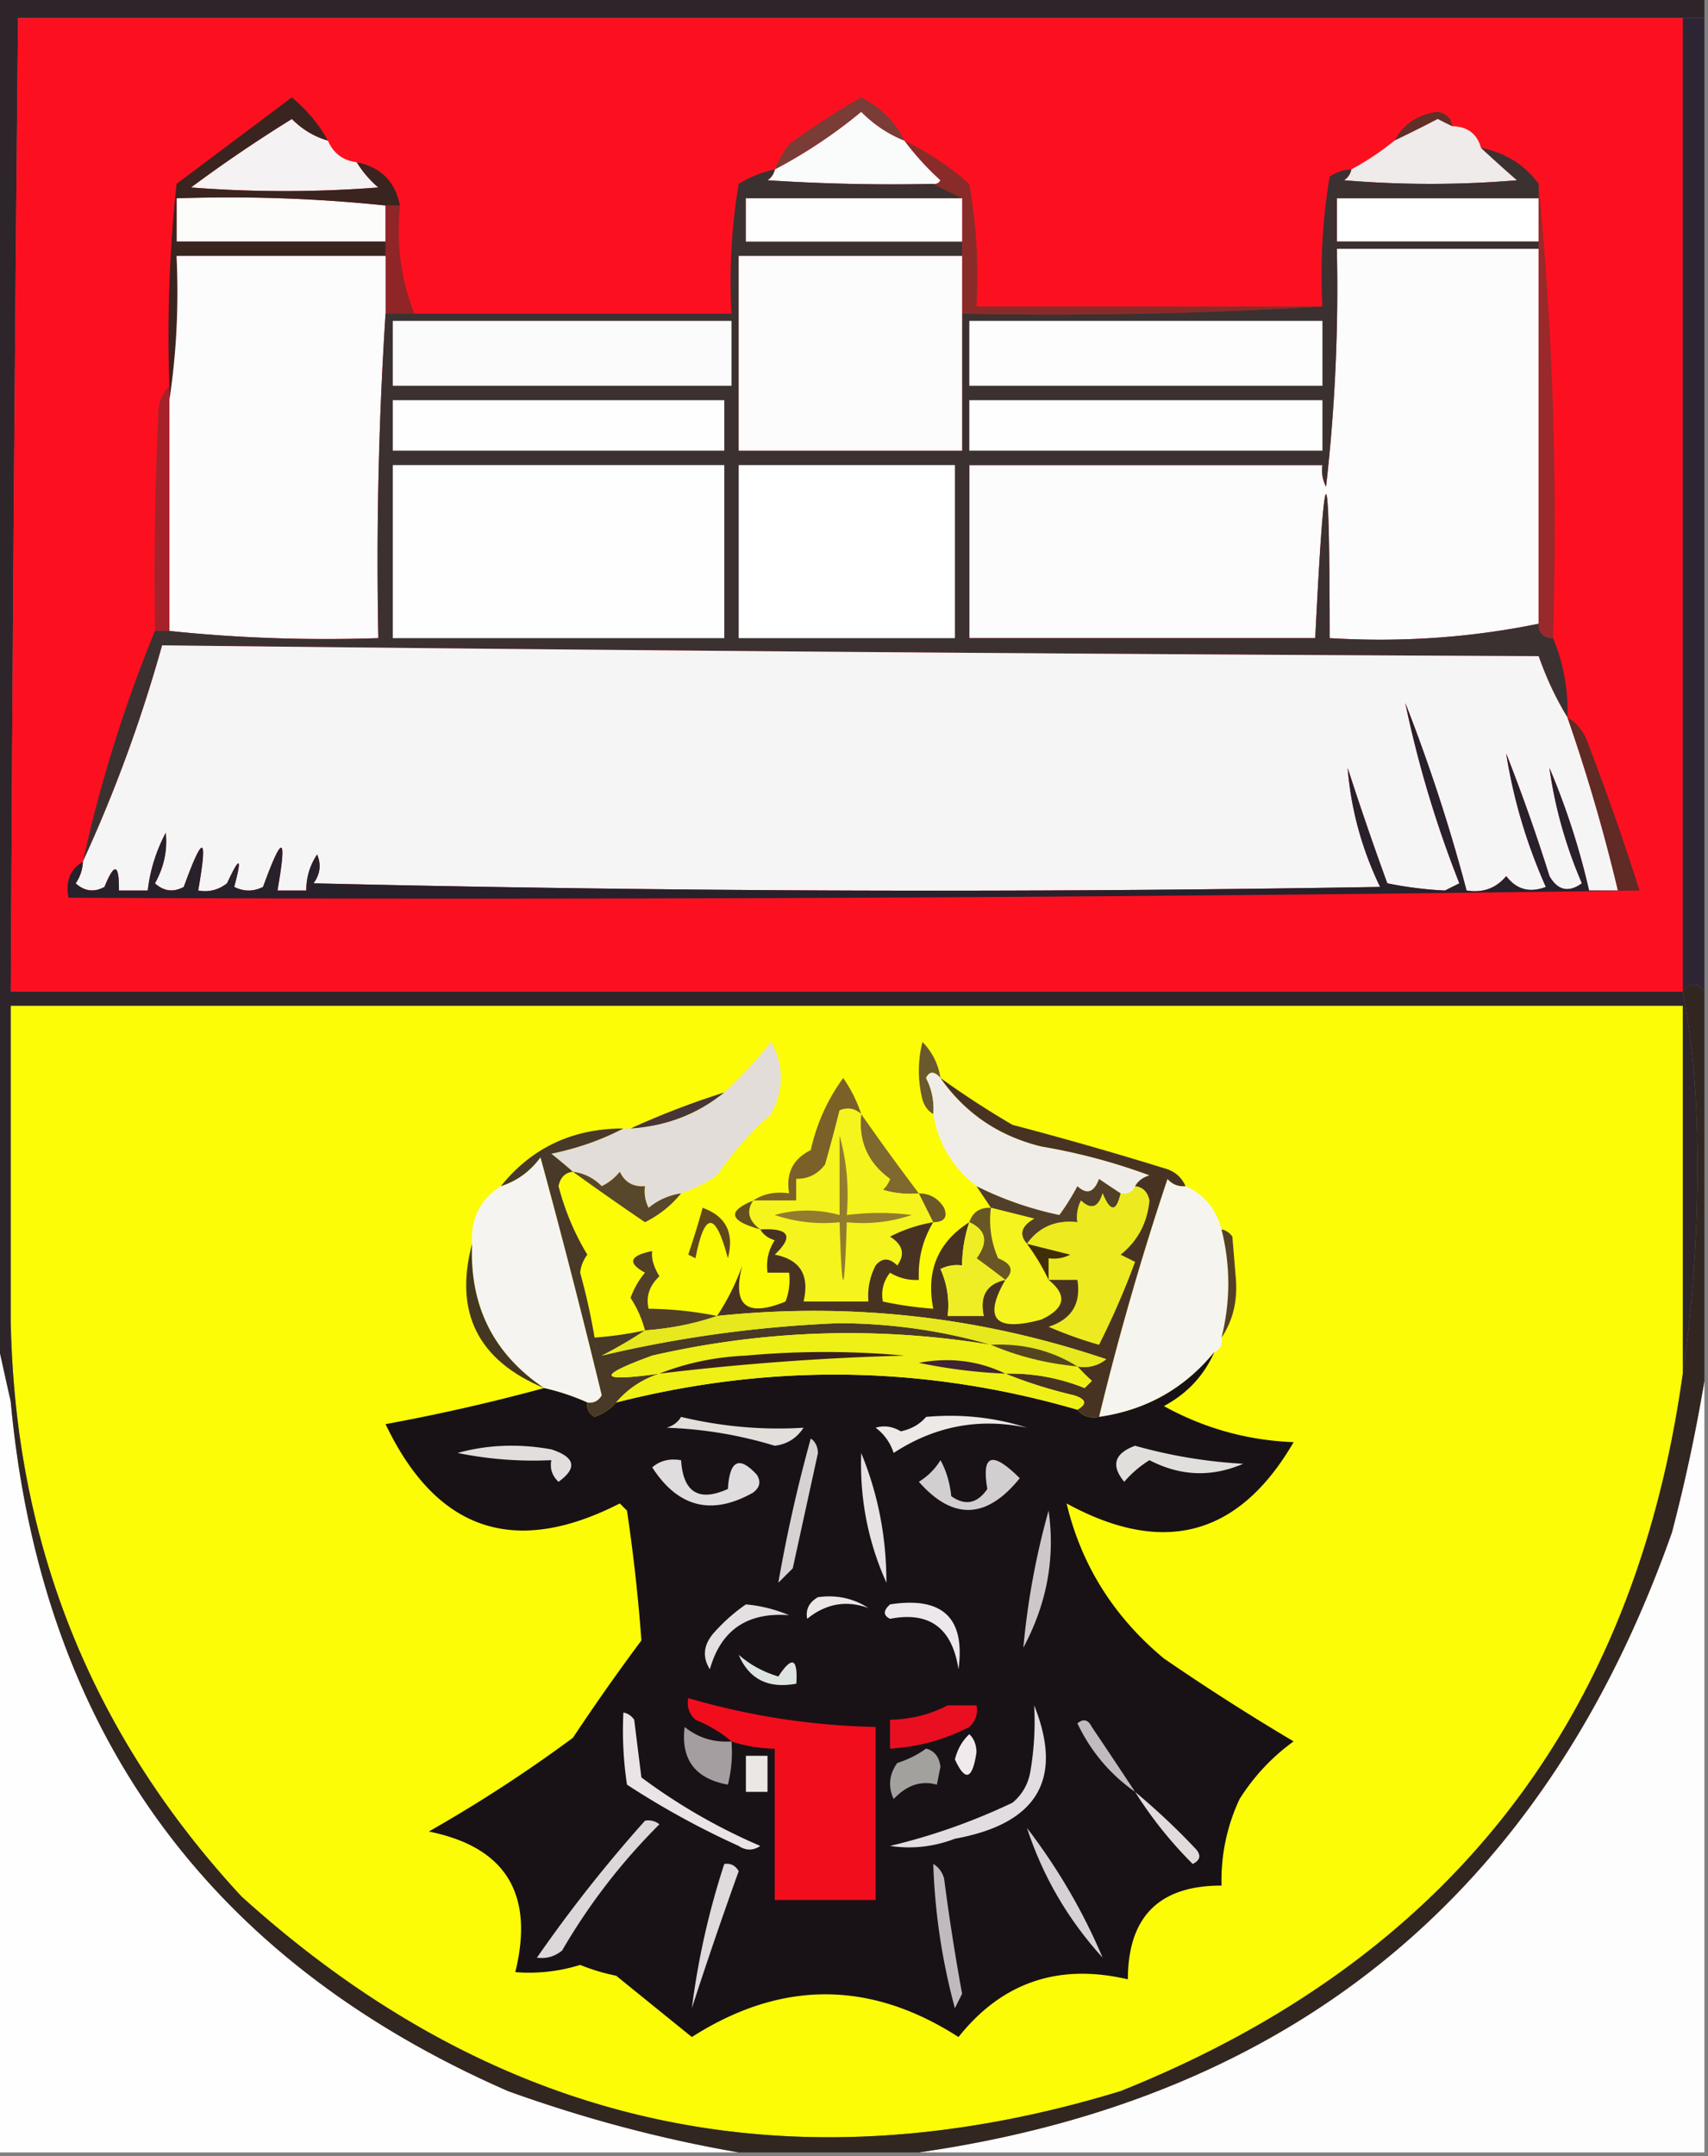 <svg xmlns="http://www.w3.org/2000/svg" width="237" height="299" style="shape-rendering:geometricPrecision;text-rendering:geometricPrecision;image-rendering:optimizeQuality;fill-rule:evenodd;clip-rule:evenodd"><rect width="100%" height="100%" fill="#808080" stroke="none"/><path style="opacity:1" fill="#2d252a" d="M-.5-.5h237v3H2.5c-.45 44.999-.784 89.999-1 135h232c1.297 6.931 1.964 14.098 2 21.5.155 10.707-.511 21.207-2 31.5v-51H1.5v55l-2-9V-.5z"/><path style="opacity:1" fill="#fc1020" d="M233.5 2.5v135H1.5c.216-45.001.55-90.001 1-135h231z"/><path style="opacity:1" fill="#2d2534" d="M233.5 2.5h3v135c-1-1.333-2-1.333-3 0V2.5z"/><path style="opacity:1" fill="#f4f2f2" d="M45.5 19.5c.762 1.762 2.096 2.762 4 3 .79 1.294 1.79 2.46 3 3.5-8.667.667-17.333.667-26 0a199.96 199.96 0 0 1 14-9.5c1.44 1.452 3.106 2.452 5 3z"/><path style="opacity:1" fill="#fafbfb" d="M125.5 19.5a38.47 38.47 0 0 0 5 5.5c-.228.399-.562.565-1 .5-7.674.166-15.341 0-23-.5.556-.383.889-.883 1-1.5a69.466 69.466 0 0 0 12-8c1.764 1.778 3.764 3.11 6 4z"/><path style="opacity:1" fill="#5f2f28" d="M201.5 17.5a44.043 44.043 0 0 1-2-1 200.586 200.586 0 0 1-6 3c1.214-2.29 3.214-3.623 6-4 1.213.247 1.88.914 2 2z"/><path style="opacity:1" fill="#eeebea" d="M201.5 17.5c2.132.054 3.465 1.054 4 3a208.311 208.311 0 0 0 5 4.5c-8 .667-16 .667-24 0 .556-.383.889-.883 1-1.5a38.496 38.496 0 0 0 6-4 200.586 200.586 0 0 0 6-3c.683.363 1.35.696 2 1z"/><path style="opacity:1" fill="#793c36" d="M125.5 19.5c-2.236-.89-4.236-2.222-6-4a69.466 69.466 0 0 1-12 8 18.476 18.476 0 0 1 2-3.5 105.474 105.474 0 0 1 10-6.5c2.71 1.376 4.71 3.376 6 6z"/><path style="opacity:1" fill="#fcfcfb" d="M53.5 28.5v5h-29v-6c9.848-.327 19.514.006 29 1z"/><path style="opacity:1" fill="#892c29" d="M125.5 19.5a39.153 39.153 0 0 1 9 6 73.134 73.134 0 0 1 1 17h48a625.626 625.626 0 0 1-50 1v-16l-4-2c.438.065.772-.101 1-.5a38.47 38.47 0 0 1-5-5.5z"/><path style="opacity:1" fill="#fefffe" d="M213.5 27.5v6h-28v-6h28z"/><path style="opacity:1" fill="#8f2526" d="M53.5 28.5h2c-.526 5.307.14 10.307 2 15h-4v-15z"/><path style="opacity:1" fill="#3a2420" d="M45.5 19.5c-1.894-.548-3.56-1.548-5-3a199.96 199.96 0 0 0-14 9.5c8.667.667 17.333.667 26 0a14.692 14.692 0 0 1-3-3.5c3.35.684 5.35 2.684 6 6h-2c-9.486-.994-19.152-1.327-29-1v6h29v2h-29c.324 6.854-.01 13.521-1 20v-2a196.88 196.88 0 0 1 1-28l16-12c2.09 1.747 3.757 3.747 5 6z"/><path style="opacity:1" fill="#fcfcfc" d="M213.5 34.5v52c-9.405 1.933-19.072 2.6-29 2-.004-26.62-.671-26.62-2 0h-48v-24h49a4.934 4.934 0 0 0 .5 3 243.145 243.145 0 0 0 1.5-33h28z"/><path style="opacity:1" fill="#fdfcfc" d="M53.5 35.5v8a531.65 531.65 0 0 0-1 45c-9.848.327-19.514-.006-29-1v-32c.99-6.479 1.324-13.146 1-20h29z"/><path style="opacity:1" fill="#99292b" d="M213.5 25.5c1.989 20.64 2.655 41.64 2 63-1.333 0-2-.667-2-2v-61z"/><path style="opacity:1" fill="#3b3131" d="M205.5 20.5c3.415.695 6.082 2.362 8 5v2h-28v6h28v1h-28a243.145 243.145 0 0 1-1.5 33 4.934 4.934 0 0 1-.5-3h-49v24h48c1.329-26.62 1.996-26.62 2 0 9.928.6 19.595-.067 29-2 0 1.333.667 2 2 2 1.453 3.486 2.119 7.153 2 11-1.605-2.62-2.938-5.453-4-8.5-63.67-.286-127.337-.786-191-1.5-2.909 10.404-6.575 20.404-11 30a194.081 194.081 0 0 1 10-32h2c9.486.994 19.152 1.327 29 1a531.65 531.65 0 0 1 1-45h48a81.884 81.884 0 0 1 1-18 16.062 16.062 0 0 1 5-2c-.111.617-.444 1.117-1 1.5 7.659.5 15.326.666 23 .5l4 2h-30v6h30v2h-31v27h31v-19c16.842.33 33.508-.004 50-1a81.884 81.884 0 0 1 1-18 5.577 5.577 0 0 1 3-1c-.111.617-.444 1.117-1 1.5 8 .667 16 .667 24 0a208.311 208.311 0 0 1-5-4.5z"/><path style="opacity:1" fill="#fefefe" d="M134.5 55.5h49v7h-49v-7zM54.5 55.5h46v7h-46v-7z"/><path style="opacity:1" fill="#fdfdfd" d="M134.5 44.5h49v9h-49v-9z"/><path style="opacity:1" fill="#fbfbfb" d="M54.5 44.5h47v9h-47v-9z"/><path style="opacity:1" fill="#fcfcfc" d="M133.5 35.5v27h-31v-27h31z"/><path style="opacity:1" fill="#fefefe" d="M133.5 27.5v6h-30v-6h30zM54.5 64.5h46v24h-46v-24z"/><path style="opacity:1" fill="#fefffe" d="M102.5 64.5h30v24h-30v-24z"/><path style="opacity:1" fill="#a6222a" d="M23.5 53.5v34h-2c-.166-10.339 0-20.672.5-31 .232-1.237.732-2.237 1.5-3z"/><path style="opacity:1" fill="#f6f5f5" d="M217.5 99.5a247.116 247.116 0 0 1 7 24h-4a101.103 101.103 0 0 0-5.5-17c.758 5.454 2.258 10.788 4.5 16-1.847 1.33-3.347.997-4.5-1a256.918 256.918 0 0 0-6-17c1.001 6.344 2.835 12.511 5.5 18.5-2.249.863-4.082.363-5.5-1.5-1.401 1.692-3.234 2.359-5.5 2a236.65 236.65 0 0 0-8.5-26 153.014 153.014 0 0 0 7.5 25l-2 1a52.312 52.312 0 0 1-8-1 452.935 452.935 0 0 1-5.5-16c.455 5.71 1.955 11.21 4.5 16.5-49.337.833-98.67.667-148-.5.928-1.268 1.095-2.601.5-4-1.009 1.525-1.509 3.192-1.5 5h-4c1.36-7.747.694-7.913-2-.5-1.333.667-2.667.667-4 0 1.115-4.171.782-4.338-1-.5-1.189.929-2.522 1.262-4 1 1.36-7.747.694-7.913-2-.5-1.444.781-2.777.614-4-.5 1.252-2.235 1.752-4.569 1.5-7a22.39 22.39 0 0 0-2.5 8h-4c.04-3.743-.626-3.91-2-.5-1.444.781-2.777.614-4-.5a5.577 5.577 0 0 0 1-3c4.425-9.596 8.091-19.596 11-30 63.663.714 127.33 1.214 191 1.5 1.062 3.047 2.395 5.88 4 8.5z"/><path style="opacity:1" fill="#602a25" d="M217.5 99.5c1.443.835 2.443 2.168 3 4a358.418 358.418 0 0 1 7 20h-3a247.116 247.116 0 0 0-7-24z"/><path style="opacity:1" fill="#27212c" d="M224.5 123.5h3c-72.498.999-145.165 1.333-218 1-.423-2.281.244-3.948 2-5a5.577 5.577 0 0 1-1 3c1.223 1.114 2.556 1.281 4 .5 1.374-3.41 2.04-3.243 2 .5h4a22.39 22.39 0 0 1 2.5-8c.252 2.431-.248 4.765-1.5 7 1.223 1.114 2.556 1.281 4 .5 2.694-7.413 3.36-7.247 2 .5 1.478.262 2.811-.071 4-1 1.782-3.838 2.115-3.671 1 .5 1.333.667 2.667.667 4 0 2.694-7.413 3.36-7.247 2 .5h4c-.009-1.808.491-3.475 1.5-5 .595 1.399.428 2.732-.5 4a3651.061 3651.061 0 0 0 148 .5c-2.545-5.29-4.045-10.79-4.5-16.5a452.935 452.935 0 0 0 5.5 16c2.743.552 5.41.885 8 1l2-1a153.014 153.014 0 0 1-7.5-25 236.65 236.65 0 0 1 8.5 26c2.266.359 4.099-.308 5.5-2 1.418 1.863 3.251 2.363 5.5 1.5-2.665-5.989-4.499-12.156-5.5-18.5a256.918 256.918 0 0 1 6 17c1.153 1.997 2.653 2.33 4.5 1-2.242-5.212-3.742-10.546-4.5-16a101.103 101.103 0 0 1 5.5 17h4z"/><path style="opacity:1" fill="#fcfc07" d="M233.5 190.5c-6.701 48.208-32.701 81.375-78 99.5-45.936 14.012-86.603 5.012-122-27-20.74-22.376-31.407-48.876-32-79.5v-44h232v51z"/><path style="opacity:1" fill="#6a592c" d="M130.5 149.5c-.863-.963-1.53-.963-2 0a9.108 9.108 0 0 1 1 5c-.722-.418-1.222-1.084-1.5-2a16.242 16.242 0 0 1 0-8c1.372 1.41 2.205 3.077 2.5 5z"/><path style="opacity:1" fill="#e3ddd9" d="M94.5 165.5a9.173 9.173 0 0 0-4.5 2 4.932 4.932 0 0 1-.5-3c-1.624.14-2.79-.527-3.5-2a7.253 7.253 0 0 1-2.5 2c-1.122-1.13-2.456-1.797-4-2a81.819 81.819 0 0 0-3-2.5c3.61-.738 6.943-1.905 10-3.5h1c4.96-.324 9.294-1.991 13-5a65.767 65.767 0 0 0 6.5-7c1.809 3.235 1.809 6.568 0 10a46.161 46.161 0 0 0-7.5 8.5 19.17 19.17 0 0 1-5 2.5z"/><path style="opacity:1" fill="#483537" d="M100.5 151.5c-3.706 3.009-8.04 4.676-13 5 4.166-1.909 8.5-3.575 13-5z"/><path style="opacity:1" fill="#f0ede9" d="M130.5 149.5c3.421 4.886 8.088 8.053 14 9.5a82.903 82.903 0 0 1 15 4c-.916.278-1.582.778-2 1.5-.342.838-1.008 1.172-2 1a185.977 185.977 0 0 1-3-2c-.697 1.885-1.697 2.218-3 1a32.065 32.065 0 0 1-2.5 4 47.003 47.003 0 0 1-11.5-4c-3.293-2.53-5.293-5.863-6-10a9.108 9.108 0 0 0-1-5c.47-.963 1.137-.963 2 0z"/><path style="opacity:1" fill="#7b6127" d="M119.5 154.5c-.923-.803-1.923-.97-3-.5a261.12 261.12 0 0 1-2 7.5c-1.024 1.353-2.357 2.02-4 2v3h-6c1.419-.951 3.085-1.284 5-1-.478-2.778.522-4.778 3-6a26.657 26.657 0 0 1 4.5-10 19.177 19.177 0 0 1 2.5 5z"/><path style="opacity:1" fill="#f6f4f0" d="M81.5 194.5a31.705 31.705 0 0 0-6-2c-7.028-4.722-10.361-11.389-10-20-.206-3.497 1.128-6.163 4-8 2.216-.703 4.049-2.036 5.5-4a1196.722 1196.722 0 0 1 8.5 33c-.457.798-1.124 1.131-2 1z"/><path style="opacity:1" fill="#493927" d="M86.5 156.5c-3.057 1.595-6.39 2.762-10 3.5 1.07.852 2.07 1.685 3 2.5-1.086.12-1.753.787-2 2 .904 3.438 2.237 6.605 4 9.5a4.94 4.94 0 0 0-1 2.5 87.265 87.265 0 0 1 2 9 51.56 51.56 0 0 0 7-1 60.733 60.733 0 0 1-6 3.5c10.774-2.556 21.774-4.056 33-4.5 7.271.048 14.271 1.048 21 3-15.74-2.576-31.407-2.076-47 1.5-7.827 2.857-7.493 3.69 1 2.5-2.418.793-4.418 2.126-6 4-.761.891-1.761 1.558-3 2-.797-.457-1.13-1.124-1-2 .876.131 1.543-.202 2-1a1196.722 1196.722 0 0 0-8.5-33c-1.451 1.964-3.284 3.297-5.5 4 4.29-5.331 9.956-7.998 17-8z"/><path style="opacity:1" fill="#7f692e" d="M119.5 154.5a341.1 341.1 0 0 0 8 11 12.93 12.93 0 0 1-5-.5 3.647 3.647 0 0 0 1-1.5c-3.074-2.219-4.407-5.219-4-9z"/><path style="opacity:1" fill="#58472a" d="M79.5 162.5c1.544.203 2.878.87 4 2a7.253 7.253 0 0 0 2.5-2c.71 1.473 1.876 2.14 3.5 2a4.932 4.932 0 0 0 .5 3 9.173 9.173 0 0 1 4.5-2c-1.334 1.659-3 2.992-5 4a424.424 424.424 0 0 1-10-7z"/><path style="opacity:1" fill="#523f29" d="M155.5 165.5c-.595 2.613-1.429 2.613-2.5 0-.605 1.981-1.605 2.315-3 1a4.934 4.934 0 0 0-.5 3c-2.991-.334-5.324.666-7 3-1.145-1.293-.811-2.459 1-3.5l-6-1.5-2-3a47.003 47.003 0 0 0 11.5 4 32.065 32.065 0 0 0 2.5-4c1.303 1.218 2.303.885 3-1 1.018.693 2.018 1.359 3 2z"/><path style="opacity:1" fill="#f5f4ee" d="M164.5 164.5c2.586 1.138 4.253 3.138 5 6 1.252 4.991 1.252 9.991 0 15 .172.992-.162 1.658-1 2-4.139 5.071-9.473 8.071-16 9a406.068 406.068 0 0 1 9.5-33c.671.752 1.504 1.086 2.5 1z"/><path style="opacity:1" fill="#f5f41c" d="M119.5 154.5c-.407 3.781.926 6.781 4 9a3.647 3.647 0 0 1-1 1.5 12.93 12.93 0 0 0 5 .5l2 4a20.81 20.81 0 0 0-6 2c1.789 1.123 2.122 2.456 1 4-1.109-1.09-2.109-1.09-3 0a9.108 9.108 0 0 0-1 5h-9c.863-3.662-.47-5.828-4-6.5 2.694-2.552 2.027-3.719-2-3.5-1.638-1.205-1.971-2.538-1-4h6v-3c1.643.02 2.976-.647 4-2a261.12 261.12 0 0 0 2-7.5c1.077-.47 2.077-.303 3 .5z"/><path style="opacity:1" fill="#6c5728" d="M127.5 165.5c1.517.011 2.684.677 3.5 2 .528 1.316.028 1.983-1.5 2l-2-4z"/><path style="opacity:1" fill="#60481b" d="M97.5 167.5c3.254 1.173 4.42 3.506 3.5 7-1.725-6.537-3.225-6.537-4.5 0l-1-.5c.73-2.154 1.397-4.321 2-6.5z"/><path style="opacity:1" fill="#644f1f" d="M104.5 166.5c-.971 1.462-.638 2.795 1 4-4.308-1.179-4.641-2.513-1-4z"/><path style="opacity:1" fill="#927d2e" d="M116.5 157.5c.982 3.462 1.315 7.129 1 11 3.127-.376 6.127-.376 9 0a21.127 21.127 0 0 1-9 1c-.333 10.667-.667 10.667-1 0a21.127 21.127 0 0 1-9-1c2.946-.821 5.946-.821 9 0v-11z"/><path style="opacity:1" fill="#f5f41f" d="m137.5 167.5 6 1.5c-1.811 1.041-2.145 2.207-1 3.5a29.555 29.555 0 0 1 3 5c2.645 2.117 2.311 3.95-1 5.5-6.439 1.744-8.106-.089-5-5.5 1.237-1.243.904-2.243-1-3a13.116 13.116 0 0 1-1-7z"/><path style="opacity:1" fill="#685724" d="M137.5 167.5a13.116 13.116 0 0 0 1 7c1.904.757 2.237 1.757 1 3a173.55 173.55 0 0 0-4-3c1.673-2.261 1.34-3.928-1-5 .473-1.406 1.473-2.073 3-2z"/><path style="opacity:1" fill="#523f28" d="M99.5 182.5c-3.127 1.081-6.46 1.747-10 2a15.407 15.407 0 0 0-2-4.5 11.077 11.077 0 0 1 2-3.5c-2.481-1.36-2.148-2.36 1-3-.146.992.187 2.158 1 3.5-1.393 1.301-1.893 2.801-1.5 4.5 3.168.032 6.334.366 9.5 1z"/><path style="opacity:1" fill="#edeb1f" d="M157.5 164.5c1.086.12 1.753.787 2 2-.307 3.12-1.641 5.62-4 7.5l2 1a109.167 109.167 0 0 1-5 11.5 56.64 56.64 0 0 1-7-2.5c3.193-1.026 4.526-3.192 4-6.5h-4v-3a4.934 4.934 0 0 0 3-.5l-6-1.5c1.676-2.334 4.009-3.334 7-3a4.934 4.934 0 0 1 .5-3c1.395 1.315 2.395.981 3-1 1.071 2.613 1.905 2.613 2.5 0 .992.172 1.658-.162 2-1z"/><path style="opacity:1" fill="#544026" d="M169.5 170.5c.617.111 1.117.444 1.5 1l.5 6c.213 3.027-.453 5.693-2 8 1.252-5.009 1.252-10.009 0-15z"/><path style="opacity:1" fill="#483323" d="M130.5 149.5a125.492 125.492 0 0 0 10 6.5 492.63 492.63 0 0 1 21 6c1.442.377 2.442 1.21 3 2.5-.996.086-1.829-.248-2.5-1a406.068 406.068 0 0 0-9.5 33c-1.291.237-2.291-.096-3-1 1.385-.802 1.218-1.469-.5-2-3.356-.79-6.523-1.79-9.5-3a27.443 27.443 0 0 1 11 2l1-1a31.147 31.147 0 0 1-2-2c1.478.262 2.811-.071 4-1-17.559-5.926-35.559-7.926-54-6a32.29 32.29 0 0 0 3.5-7c-1.436 5.558.564 7.224 6 5a8.43 8.43 0 0 0 .5-4h-3c-.214-1.644.12-3.144 1-4.5-.916-.278-1.582-.778-2-1.5 4.027-.219 4.694.948 2 3.5 3.53.672 4.863 2.838 4 6.5h9a9.108 9.108 0 0 1 1-5c.891-1.09 1.891-1.09 3 0 1.122-1.544.789-2.877-1-4a20.81 20.81 0 0 1 6-2c-1.468 2.416-2.135 5.083-2 8a6.846 6.846 0 0 1-4-1c-.929 1.189-1.262 2.522-1 4 2.306.493 4.639.826 7 1-1.035-5.226.632-9.226 5-12a19.22 19.22 0 0 0-1 6 4.934 4.934 0 0 0-3 .5c.923 2.041 1.256 4.208 1 6.5h5c-.584-2.785.416-4.452 3-5-3.106 5.411-1.439 7.244 5 5.5 3.311-1.55 3.645-3.383 1-5.5h4c.526 3.308-.807 5.474-4 6.5a56.64 56.64 0 0 0 7 2.5 109.167 109.167 0 0 0 5-11.5l-2-1c2.359-1.88 3.693-4.38 4-7.5-.247-1.213-.914-1.88-2-2 .418-.722 1.084-1.222 2-1.5a82.903 82.903 0 0 0-15-4c-5.912-1.447-10.579-4.614-14-9.5z"/><path style="opacity:1" fill="#efee25" d="M134.5 169.5c2.34 1.072 2.673 2.739 1 5a173.55 173.55 0 0 1 4 3c-2.584.548-3.584 2.215-3 5h-5c.256-2.292-.077-4.459-1-6.5a4.934 4.934 0 0 1 3-.5 19.22 19.22 0 0 1 1-6z"/><path style="opacity:1" fill="#412e06" d="m142.5 172.5 6 1.5a4.934 4.934 0 0 1-3 .5v3a29.555 29.555 0 0 0-3-5z"/><path style="opacity:1" fill="#443721" d="M65.5 172.5c-.361 8.611 2.972 15.278 10 20-9.183-3.825-12.516-10.492-10-20z"/><path style="opacity:1" fill="#e7e81e" d="M149.5 189.5c-3.576-2.228-7.576-3.228-12-3-6.729-1.952-13.729-2.952-21-3-11.226.444-22.226 1.944-33 4.5a60.733 60.733 0 0 0 6-3.5c3.54-.253 6.873-.919 10-2 18.441-1.926 36.441.074 54 6-1.189.929-2.522 1.262-4 1z"/><path style="opacity:1" fill="#fefefe" d="m-.5 185.5 2 9c4.239 45.403 27.239 77.237 69 95.5 10.55 3.802 21.216 6.635 32 8.5H-.5v-113z"/><path style="opacity:1" fill="#fdfdfd" d="M236.5 191.5v107h-109c52.059-7.48 86.892-36.147 104.5-86a238.341 238.341 0 0 0 4.5-21z"/><path style="opacity:1" fill="#322621" d="M236.5 137.5v54a238.341 238.341 0 0 1-4.5 21c-17.608 49.853-52.441 78.52-104.5 86h-25c-10.784-1.865-21.45-4.698-32-8.5-41.761-18.263-64.761-50.097-69-95.5v-11c.593 30.624 11.26 57.124 32 79.5 35.397 32.012 76.064 41.012 122 27 45.299-18.125 71.299-51.292 78-99.5 1.489-10.293 2.155-20.793 2-31.5-.036-7.402-.703-14.569-2-21.5 1-1.333 2-1.333 3 0z"/><path style="opacity:1" fill="#181217" d="M168.5 187.5c-1.427 3.264-3.761 5.764-7 7.5 5.604 3.09 11.604 4.757 18 5-7.563 13.018-18.063 15.852-31.5 8.5 2.037 8.544 6.537 15.711 13.5 21.5a318.82 318.82 0 0 0 18 11.5c-2.994 2.162-5.494 4.828-7.5 8a26.528 26.528 0 0 0-2.5 12c-8.649-.017-12.983 4.316-13 13-9.619-2.255-17.453.412-23.5 8-12.29-7.896-24.623-7.896-37 0-3.489-2.82-6.989-5.653-10.5-8.5a28.04 28.04 0 0 1-5-1.5 23.833 23.833 0 0 1-9 1c2.673-10.848-1.327-17.348-12-19.5a199.05 199.05 0 0 0 20-13 300.365 300.365 0 0 1 9.5-13.5 242.961 242.961 0 0 0-2-18l-1-1c-14.606 7.474-25.44 3.807-32.5-11a266.934 266.934 0 0 0 22-5 31.705 31.705 0 0 1 6 2c-.13.876.203 1.543 1 2 1.239-.442 2.239-1.109 3-2 21.526-5.473 42.86-5.14 64 1 .709.904 1.709 1.237 3 1 6.527-.929 11.861-3.929 16-9z"/><path style="opacity:1" fill="#dcd7d9" d="M89.5 252.5a2.429 2.429 0 0 1 2 .5A84.871 84.871 0 0 0 78 270.5c-1.011.837-2.178 1.17-3.5 1a196.239 196.239 0 0 1 15-19z"/><path style="opacity:1" fill="#dfdadb" d="M100.5 258.5c.876-.131 1.543.202 2 1a638.08 638.08 0 0 0-6.5 19 108.081 108.081 0 0 1 4.5-20z"/><path style="opacity:1" fill="#d6d1d5" d="M142.5 253.5c4.308 5.628 7.808 11.628 10.5 18-4.804-5.279-8.304-11.279-10.5-18z"/><path style="opacity:1" fill="#c1b9bd" d="M129.5 258.5c.722.418 1.222 1.084 1.5 2a308.706 308.706 0 0 0 2.5 16l-1 2a87.02 87.02 0 0 1-3-20z"/><path style="opacity:1" fill="#eae4e6" d="M86.5 237.5c.617.111 1.117.444 1.5 1l1 8a81.158 81.158 0 0 0 16.5 9.5c-1 .667-2 .667-3 0a115.31 115.31 0 0 1-15.5-8.5 50.442 50.442 0 0 1-.5-10z"/><path style="opacity:1" fill="#e1dbdc" d="M157.5 248.5a95.356 95.356 0 0 1 8.5 8c.688.832.521 1.498-.5 2a56.958 56.958 0 0 1-8-10z"/><path style="opacity:1" fill="#e2dde1" d="M143.5 236.5c4.105 10.254.438 16.421-11 18.5-2.942 1.124-5.942 1.458-9 1a85.813 85.813 0 0 0 17-6c1.393-1.171 2.227-2.671 2.5-4.5.498-2.982.665-5.982.5-9z"/><path style="opacity:1" fill="#a2a19d" d="M128.5 242.5c1.149.291 1.816 1.124 2 2.5l-.5 2.5c-2.184-.608-4.184.059-6 2-.798-1.759-.631-3.426.5-5 1.526-.494 2.859-1.161 4-2z"/><path style="opacity:1" fill="#a49ea0" d="M101.5 241.5a18.453 18.453 0 0 1-.5 6c-4.55-.83-6.55-3.497-6-8 1.897 1.516 4.064 2.183 6.5 2z"/><path style="opacity:1" fill="#f1eaec" d="M134.5 240.5c.639.597.972 1.43 1 2.5-.563 3.807-1.563 4.141-3 1 .362-1.434 1.028-2.601 2-3.5z"/><path style="opacity:1" fill="#f20d1d" d="M101.5 241.5c-1.437-1.225-3.104-2.225-5-3-.886-.825-1.219-1.825-1-3a99.82 99.82 0 0 0 26 4v24h-14v-21a19.22 19.22 0 0 1-6-1z"/><path style="opacity:1" fill="#ebe7e4" d="M103.5 243.5h3v5h-3v-5z"/><path style="opacity:1" fill="#c1bbc0" d="M157.5 248.5c-3.48-2.447-6.147-5.613-8-9.5.832-.688 1.498-.521 2 .5a836.956 836.956 0 0 1 6 9z"/><path style="opacity:1" fill="#e90f20" d="M131.5 236.5h4c.219 1.175-.114 2.175-1 3a27.085 27.085 0 0 1-11 3v-4c2.928-.065 5.595-.732 8-2z"/><path style="opacity:1" fill="#dee5e1" d="M102.5 229.5c1.582 1.376 3.415 2.376 5.5 3 1.892-2.89 2.725-2.556 2.5 1-3.89.723-6.556-.61-8-4z"/><path style="opacity:1" fill="#e4dfe1" d="M103.5 222.5c2.064.187 4.064.687 6 1.5-5.802-.445-9.469 2.055-11 7.5-1.068-1.687-.901-3.354.5-5 1.397-1.57 2.897-2.904 4.5-4z"/><path style="opacity:1" fill="#cec7c9" d="M145.5 209.5c.938 6.56-.229 12.893-3.5 19a105.85 105.85 0 0 1 3.5-19z"/><path style="opacity:1" fill="#ede8eb" d="M123.5 222.5c7.299-1.129 10.465 1.871 9.5 9-.873-5.731-4.04-8.064-9.5-7-.963-.47-.963-1.137 0-2z"/><path style="opacity:1" fill="#ece7e7" d="M113.5 221.5c2.573-.352 4.906.148 7 1.5-3.069-1.113-5.902-.613-8.5 1.5-.239-1.288.261-2.288 1.5-3z"/><path style="opacity:1" fill="#d7d2d2" d="M112.5 199.5c.624.417.957 1.084 1 2l-3.5 16-2 2a209.571 209.571 0 0 1 4.5-20z"/><path style="opacity:1" fill="#e6e2e3" d="M119.5 201.5c2.34 5.692 3.506 11.692 3.5 18-2.557-5.665-3.724-11.665-3.5-18z"/><path style="opacity:1" fill="#d2cfd1" d="M130.5 202.5c.802 1.452 1.302 3.118 1.5 5 1.938 1.36 3.604 1.027 5-1-.831-4.823.669-5.323 4.5-1.5-4.6 5.7-9.267 5.866-14 .5 1.27-.788 2.27-1.788 3-3z"/><path style="opacity:1" fill="#e0ddde" d="M90.5 203.5c1.068-.934 2.401-1.268 4-1 .3 4.476 2.467 5.81 6.5 4 .23-3.983 1.563-4.649 4-2 .617.949.451 1.782-.5 2.5-5.737 3.232-10.404 2.066-14-3.5z"/><path style="opacity:1" fill="#e0dfdc" d="M157.5 200.5a69.569 69.569 0 0 0 15 2.5c-4.384 1.894-8.718 1.727-13-.5a14.972 14.972 0 0 0-3.5 3c-1.88-2.264-1.38-3.93 1.5-5z"/><path style="opacity:1" fill="#e2dedd" d="M63.5 201.5c4.146-1.147 8.48-1.314 13-.5 3.317 1.085 3.65 2.585 1 4.5-.886-.825-1.219-1.825-1-3a52.394 52.394 0 0 1-13-1z"/><path style="opacity:1" fill="#e2dfdb" d="M94.5 196.5c5.687 1.354 11.354 1.854 17 1.5-.959 1.464-2.292 2.297-4 2.5a58.08 58.08 0 0 0-15-2.5c.916-.278 1.582-.778 2-1.5z"/><path style="opacity:1" fill="#ece9e7" d="M128.5 196.5c4.861-.437 9.528.063 14 1.5-6.621-1.4-12.787-.233-18.5 3.5a6.978 6.978 0 0 0-2.5-3.5c1.172-.353 2.338-.187 3.5.5 1.459-.308 2.626-.975 3.5-2z"/><path style="opacity:1" fill="#eff016" d="M137.5 186.5c3.739 1.602 7.739 2.602 12 3a31.147 31.147 0 0 0 2 2l-1 1a27.443 27.443 0 0 0-11-2c2.977 1.21 6.144 2.21 9.5 3 1.718.531 1.885 1.198.5 2-21.14-6.14-42.474-6.473-64-1 1.582-1.874 3.582-3.207 6-4-8.493 1.19-8.827.357-1-2.5 15.593-3.576 31.26-4.076 47-1.5z"/><path style="opacity:1" fill="#3f2531" d="M139.5 190.5a74.058 74.058 0 0 1-12-1.5c4.281-.798 8.281-.298 12 1.5z"/><path style="opacity:1" fill="#38211c" d="M91.5 190.5c3.734-1.477 7.734-2.311 12-2.5a121.19 121.19 0 0 1 22 0 363.544 363.544 0 0 0-34 2.5z"/><path style="opacity:1" fill="#55451f" d="M137.5 186.5c4.424-.228 8.424.772 12 3-4.261-.398-8.261-1.398-12-3z"/></svg>